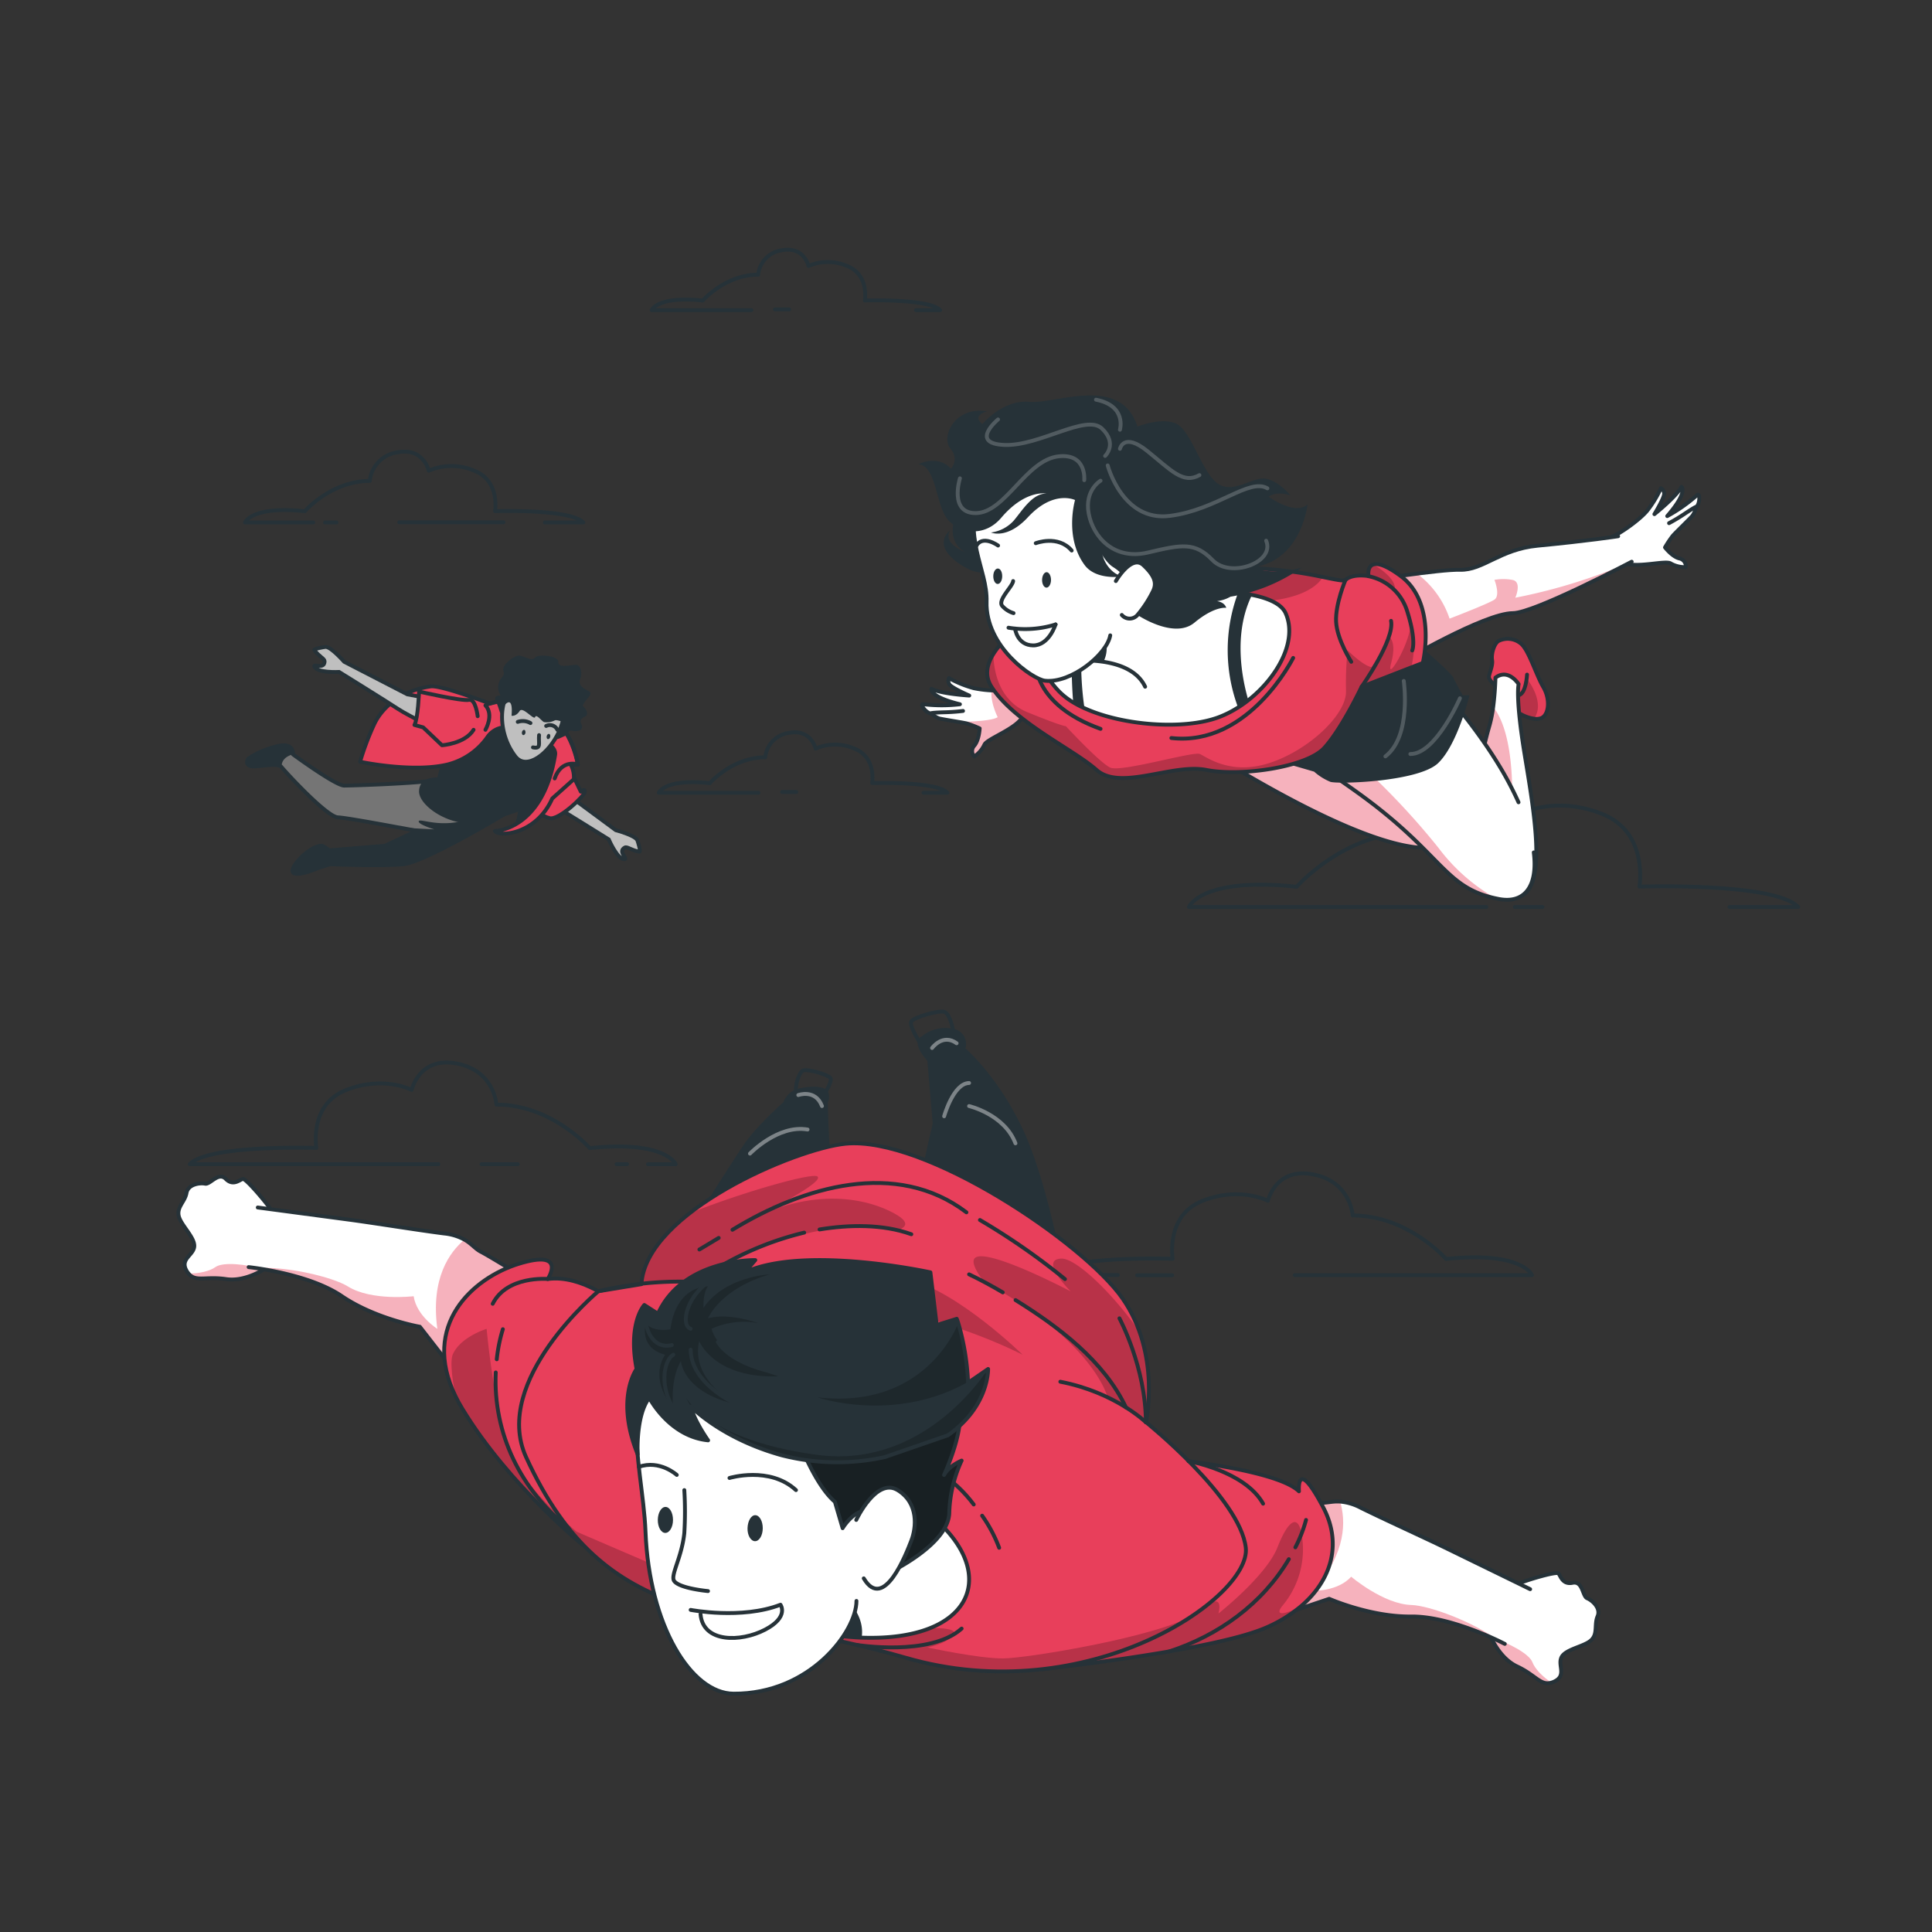 <svg xmlns="http://www.w3.org/2000/svg" xmlns:xlink="http://www.w3.org/1999/xlink" viewBox="0 0 500 500"><rect x="0" y="0" width="500" height="500" fill="#333333" stroke="none"/><defs><clipPath id="freepik--clip-path--inject-2"><path d="M398.88,185.85A3.63,3.63,0,0,1,397,186c-2.46-.31-5.92-2.14-6.59-4.76a4.11,4.11,0,0,0-.17-.53,4.66,4.66,0,0,0-3.28-3.32s-1.62-1.32-1.62-2.19,1.07-2.86.81-4.4.51-4.28,1.72-4.94a5.35,5.35,0,0,1,5.82.77c2,1.75,3.85,8,5.72,11.2S400.86,185,398.88,185.85Z" style="fill:#E83F5B;stroke:#263238;stroke-linecap:round;stroke-linejoin:round"></path></clipPath><clipPath id="freepik--clip-path-2--inject-2"><path d="M393.8,231.83,384,205.63c-.09-.26-.18-.52-.25-.79-1.52-5.43.5-12.74,1.79-17.29a33.49,33.49,0,0,0,.89-4.56,75.61,75.61,0,0,0,.59-7.61c3.37-2.49,6,1.67,6,1.67s-.88,3.31,1.54,18.09S400.31,228.49,393.8,231.83Z" style="fill:#fff;stroke:#263238;stroke-linecap:round;stroke-linejoin:round"></path></clipPath><clipPath id="freepik--clip-path-3--inject-2"><path d="M374.16,218.6c-14.73,6.15-59.34-23.08-60.44-23.31,0,0,35.6-6.29,40.89-7.53a2.59,2.59,0,0,0,.65-.2c.16.16,1.8,1.42,4.14,3.35C367.87,197.92,385.46,213.87,374.16,218.6Z" style="fill:#fff;stroke:#263238;stroke-linecap:round;stroke-linejoin:round"></path></clipPath><clipPath id="freepik--clip-path-4--inject-2"><path d="M396.94,220.6c1.08,8.56-2.24,13.36-9.05,12.06l-.77-.16c-11.93-2.55-13.46-9.55-28.74-22-5.29-4.33-10.47-7.79-14.89-10.88-7-4.93-12.17-8.94-12.85-14-1.1-8.29-11.31-20.31,7.75-27.49,14.32-5.38,38.79,22.25,49.5,39.86a87,87,0,0,1,5.1,9.64" style="fill:#fff;stroke:#263238;stroke-linecap:round;stroke-linejoin:round"></path></clipPath><clipPath id="freepik--clip-path-5--inject-2"><path d="M264.74,185.35c-1.59,3.27-9.45,5.86-10,7.43a7.46,7.46,0,0,1-2.61,3,2.06,2.06,0,0,1,0-2.78c1.27-1.43,1.41-4.49,1.41-4.49a27.74,27.74,0,0,0-3.33-1.28c-.38-.09-1.19-.24-2.14-.4-1.9-.33-4.36-.72-5-.89a5.26,5.26,0,0,1-2-1.29c-1.28.1-3.24-2.57-2.07-2.39a40.44,40.44,0,0,0,9.43,0c-8.14-2-7.37-4-7.37-4,2.55,1.33,9.78,1.75,9.78,1.75s-4.36-1.88-5.12-2.87a1.7,1.7,0,0,1-.14-1.65A29.07,29.07,0,0,0,252,178.1a30.78,30.78,0,0,0,11.85.09h0v0Z" style="fill:#fff;stroke:#263238;stroke-linecap:round;stroke-linejoin:round"></path></clipPath><clipPath id="freepik--clip-path-6--inject-2"><path d="M422.28,145.37S397,158.68,391.52,158.68c-7.36,0-29.23,12.89-29.23,12.89l-8.79-21.19s19.13-3.07,24.39-2.92c5.93.16,10.33-5.31,20-6.23,13.18-1.26,20.88-2.45,20.88-2.45" style="fill:#fff;stroke:#263238;stroke-linecap:round;stroke-linejoin:round"></path></clipPath><clipPath id="freepik--clip-path-7--inject-2"><path d="M368.22,171.57l-3,1.16-12.84,5s-5.06,10.77-9.67,15.83S321,201,312.18,199.26s-22.19,5.49-28.39,0-21.27-12.31-27.2-21.54c-1.81-2.82-1.2-5.78.53-8.53,3.95-6.27,13.68-11.46,13.68-11.46a128,128,0,0,1,39.87-10.39,108,108,0,0,1,31.71,2c3.38.68,5.38,1.13,5.84.73,1.78-1.55,5.16-1.08,5.82-1l.12,0s-.4-2.52,1.33-3c1.15-.34,3.24.22,7,3C372,156.12,368.22,171.57,368.22,171.57Z" style="fill:#E83F5B;stroke:#263238;stroke-linecap:round;stroke-linejoin:round"></path></clipPath><clipPath id="freepik--clip-path-8--inject-2"><path d="M393.07,409.84l-8,12.05a18.38,18.38,0,0,0,.8,1.89c1.07,2.24,3.25,5.85,6.75,7.49,4.87,2.29,6.09,5.06,8.92,4.18a4,4,0,0,0,.69-.26c3.34-1.58.81-4.22,1.9-6.33s5.92-2.72,7.68-4.4.72-4,1.64-6.16-1.44-4.16-2.69-4.67-1.1-4.54-3.77-4-3.11-1.86-3.68-2.44S394.42,409.13,393.07,409.84Z" style="fill:#fff;stroke:#263238;stroke-linecap:round;stroke-linejoin:round"></path></clipPath><clipPath id="freepik--clip-path-9--inject-2"><path d="M396,411.28l-21.52-10.5c-5.38-2.63-16.69-7.77-22.36-10.59a13.83,13.83,0,0,0-5.3-1.58c-2.2-.14-3.66.46-5.28.26-2.63-.33-22.16-.95-22.16-.95L316,400.3l-6.85,25.15,7.2-2.41L344,413.77s10.65,4.7,21.18,4.58c8.35-.1,18.7,4.41,22.64,6.29,1,.49,1.62.8,1.62.8" style="fill:#fff;stroke:#263238;stroke-linecap:round;stroke-linejoin:round"></path></clipPath><clipPath id="freepik--clip-path-10--inject-2"><path d="M70,312.93V327.4a17.31,17.31,0,0,1-1.71,1.13c-2.13,1.27-6,3.07-9.77,2.5-5.32-.79-7.87.84-9.74-1.45a4.88,4.88,0,0,1-.43-.6c-1.91-3.17,1.66-4,1.92-6.33s-3.43-5.54-4-7.91,1.59-3.7,2-6,3.5-2.67,4.82-2.4,3.43-3.17,5.35-1.23,3.62.17,4.41,0S69.23,311.59,70,312.93Z" style="fill:#fff;stroke:#263238;stroke-linecap:round;stroke-linejoin:round"></path></clipPath><clipPath id="freepik--clip-path-11--inject-2"><path d="M66.71,312.5l23.74,3.16c5.93.79,18.2,2.77,24.48,3.56a13.79,13.79,0,0,1,5.29,1.61c1.91,1.1,2.8,2.41,4.25,3.14,2.38,1.18,19,11.47,19,11.47l-4.05,12.18-8.21,24.74-4.66-6-17.89-23s-11.47-2-20.18-7.91c-6.9-4.7-18-6.67-22.34-7.29-1.13-.16-1.79-.23-1.79-.23" style="fill:#fff;stroke:#263238;stroke-linecap:round;stroke-linejoin:round"></path></clipPath><clipPath id="freepik--clip-path-12--inject-2"><path d="M159.93,337.61l-7.87,60-.38,2.93s-19.68-15.67-32-35.92c-.67-1.11-1.27-2.19-1.79-3.26-9-18.43,4.42-30.61,16.39-34.3,12.65-3.9,7.48,3.95,7.48,3.95C150.83,329.78,159.93,337.61,159.93,337.61Z" style="fill:#757575;stroke:#263238;stroke-linecap:round;stroke-linejoin:round"></path></clipPath><clipPath id="freepik--clip-path-13--inject-2"><path d="M336.87,415.54a36.46,36.46,0,0,1-12.33,6.86c-15.88,5.35-54.85,9.6-54.85,9.6l2.23-4.28,26.35-50.64s31.64,2.79,37.9,8.87c0,0-.79-9.34,6.31,4.21C347.43,399.61,344.48,408.94,336.87,415.54Z" style="fill:#757575;stroke:#263238;stroke-linecap:round;stroke-linejoin:round"></path></clipPath><clipPath id="freepik--clip-path-14--inject-2"><path d="M136.14,377.08c-9-19.79,18.71-42.9,18.71-42.9L166,332.34c1.14-18.66,39.87-35.07,52.83-36.35,20.62-2,61.72,25.7,71.7,40.08s6.06,32,6.06,32,24.34,19.57,25.82,32.47-41,42.13-88,28.49S156.92,422.54,136.14,377.08Z" style="fill:#757575;stroke:#263238;stroke-linecap:round;stroke-linejoin:round"></path></clipPath><clipPath id="freepik--clip-path-15--inject-2"><path d="M206,371.14s4.55,12.85,10.07,17.53l2,6.82s4.22-7.14,9.09-3.57,3.23,14.94,3.23,14.94,15-7.14,15.28-15.26A34.51,34.51,0,0,1,248.87,378s-3.25,1.31-4.55,3.72c0,0,7.15-15.44,2.6-19.34S206,371.14,206,371.14Z" style="fill:#E83F5B;stroke:#263238;stroke-linecap:round;stroke-linejoin:round"></path></clipPath><clipPath id="freepik--clip-path-16--inject-2"><path d="M245.3,371.46,229,377.09a57.61,57.61,0,0,1-26.57-.43c-14-3.84-21.75-10.82-23.35-12.36l-.31-.31c1,3.9,4.49,8.77,4.49,8.77-10.11-1-15.22-11-15.22-11-3.57,4.55-3,14.62-3,14.62-5.91-14.51-.29-22.09-.29-22.09-2.31-12,2-16.56,2-16.56l3.53,2.27c6.45-14.29,25.19-13.89,25.19-13.89l-2.74,3.17c15.59-7.14,48.06,0,48.06,0l1.63,13.64,5.19-1.62c.15.38.29.78.41,1.18a63.88,63.88,0,0,1,2.51,15.22c0,.1,0,.16,0,.16l1.88-1.29,3.31-2.28S256,364,245.3,371.46Z" style="fill:#E83F5B;stroke:#263238;stroke-linecap:round;stroke-linejoin:round"></path></clipPath></defs><g id="freepik--Clouds--inject-2"><path d="M81.05,135.21H63.4s1.76-4.37,15.49-2.91c0,0,6.84-7.84,16.81-7.84a8.33,8.33,0,0,1,7.13-7.39c6.81-1.32,8.13,4.75,8.13,4.75a14.89,14.89,0,0,1,11.78,0c6.75,2.67,5.38,10.46,5.38,10.46s19.48-.64,22.83,2.93H141" style="fill:none;stroke:#263238;stroke-linecap:round;stroke-linejoin:round"></path><path d="M384.68,234.73h-77s3.19-7.87,27.91-5.24c0,0,12.31-14.12,30.27-14.12,0,0,.6-11,12.86-13.33s14.64,8.58,14.64,8.58,9.06-4.8,21.22,0,9.7,18.83,9.7,18.83,35.09-1.15,41.1,5.28H447.59" style="fill:none;stroke:#263238;stroke-linecap:round;stroke-linejoin:round"></path><path d="M335.07,330h61.41s-2.53-6.27-22.25-4.18c0,0-9.83-11.26-24.15-11.26,0,0-.48-8.75-10.25-10.63s-11.68,6.84-11.68,6.84-7.23-3.83-16.92,0-7.74,15-7.74,15-28-.92-32.79,4.21h18.59" style="fill:none;stroke:#263238;stroke-linecap:round;stroke-linejoin:round"></path><path d="M113.46,301.29H49.09c4.81-5.13,32.79-4.21,32.79-4.21s-2-11.19,7.74-15,16.92,0,16.92,0,1.9-8.72,11.68-6.84,10.25,10.63,10.25,10.63c14.33,0,24.15,11.26,24.15,11.26,19.72-2.09,22.26,4.18,22.26,4.18h-7.19" style="fill:none;stroke:#263238;stroke-linecap:round;stroke-linejoin:round"></path><path d="M196.3,205.16H170.48s1.51-3.73,13.22-2.48c0,0,5.83-6.69,14.34-6.69a7.13,7.13,0,0,1,6.09-6.31c5.81-1.12,6.94,4.06,6.94,4.06a12.65,12.65,0,0,1,10.05,0c5.76,2.27,4.59,8.92,4.59,8.92s16.63-.55,19.48,2.5H239" style="fill:none;stroke:#263238;stroke-linecap:round;stroke-linejoin:round"></path><line x1="84.13" y1="135.21" x2="87.07" y2="135.21" style="fill:none;stroke:#263238;stroke-linecap:round;stroke-linejoin:round"></line><line x1="103.33" y1="135.17" x2="130.3" y2="135.17" style="fill:none;stroke:#263238;stroke-linecap:round;stroke-linejoin:round"></line><line x1="202.39" y1="204.97" x2="206.08" y2="204.97" style="fill:none;stroke:#263238;stroke-linecap:round;stroke-linejoin:round"></line><path d="M194.47,80.26H168.65s1.51-3.73,13.22-2.48c0,0,5.83-6.69,14.34-6.69a7.13,7.13,0,0,1,6.09-6.31c5.81-1.12,6.94,4.06,6.94,4.06a12.65,12.65,0,0,1,10,0c5.76,2.27,4.59,8.92,4.59,8.92s16.63-.54,19.48,2.5h-6.25" style="fill:none;stroke:#263238;stroke-linecap:round;stroke-linejoin:round"></path><line x1="200.55" y1="80.08" x2="204.25" y2="80.08" style="fill:none;stroke:#263238;stroke-linecap:round;stroke-linejoin:round"></line><line x1="162.3" y1="301.29" x2="159.57" y2="301.29" style="fill:none;stroke:#263238;stroke-linecap:round;stroke-linejoin:round"></line><line x1="124.6" y1="301.29" x2="134" y2="301.29" style="fill:none;stroke:#263238;stroke-linecap:round;stroke-linejoin:round"></line><line x1="294.29" y1="330.04" x2="303.35" y2="330.04" style="fill:none;stroke:#263238;stroke-linecap:round;stroke-linejoin:round"></line><line x1="392.04" y1="234.73" x2="399.2" y2="234.73" style="fill:none;stroke:#263238;stroke-linecap:round;stroke-linejoin:round"></line></g><g id="freepik--character-1--inject-2"><path d="M130.47,210.77S110,223.1,104.38,223.66s-18.95,0-18.95,0-2.69.82-4.49,1.53c-2,.8-6,1.83-5.12-.42s5-5.91,7.38-5.88c.59,0,2,1.18,2,1.18l14.42-1.18,8.25-3.87s-1.86-.36-4.47-.84h-.06c-5.41-1-14-2.57-15.89-2.65-2.87-.12-13.46-11.62-14.57-13s-6.76.25-8.16-.31-.48-1.88-.48-1.88A22.52,22.52,0,0,1,72.34,193c3.79-.73,3.48,2.23,3.48,2.23s11,8.08,13.24,8.08,22.68-.65,25.46-1.77c2.35-1,12.13,6.3,15.09,8.56C130.16,210.52,130.47,210.77,130.47,210.77Z" style="fill:#757575;stroke:#263238;stroke-linecap:round;stroke-linejoin:round"></path><path d="M72.9,198.54c-1.12-1.35-6.76.25-8.16-.31s-.48-1.88-.48-1.88A22.52,22.52,0,0,1,72.34,193c3.79-.73,3.48,2.23,3.48,2.23S72.68,195.86,72.9,198.54Z" style="fill:#263238"></path><path d="M130.47,210.77S110,223.1,104.38,223.66s-18.95,0-18.95,0-2.69.82-4.49,1.53c-2,.8-6,1.83-5.12-.42s5-5.91,7.38-5.88c.59,0,2,1.18,2,1.18l14.42-1.18,8.25-3.87s-1.86-.36-4.47-.84h.09l8.9.46s-4.43-1.35-4-2.14,6,2.11,13.52-.73a22.47,22.47,0,0,1,7.64-1.67C130.16,210.52,130.47,210.77,130.47,210.77Z" style="fill:#263238"></path><path d="M135.25,191.48l9.31,12.44,14.8,10.93s4.95,1.31,5.57,2.58c.12.23,1,3.1.53,3-2.16-.41-3.15-1.4-3.74-1.09-1.9,1,.67,2.83,0,3-1.86.33-4.17-5.1-4.17-5.1s-12.64-7.88-15.37-9.47-12.35-9-12.35-9S132.47,192.88,135.25,191.48Z" style="fill:#bfbfbf;stroke:#263238;stroke-miterlimit:10"></path><path d="M148.54,201.2l1.78,3.69s1.05-1,1.05,0-6.73,7.44-9.1,6.86-2.76-1.92-2.76-1.92,3.36-7.12,4.74-7.91S148.54,201.2,148.54,201.2Z" style="fill:#E83F5B;stroke:#263238;stroke-linecap:round;stroke-linejoin:round"></path><path d="M112.41,194.87s22.32,11.6,21.61,15.49-1.31,4.29-1.31,4.29,8.11-2.72,9.24-7.92S129,187.81,112.41,194.87Z" style="fill:#263238"></path><path d="M120.69,182.55a32.75,32.75,0,0,1,16.9,6.52c6.53,5,10.59,10.49,10.09,12.85-.79,3.76-13.75,8.61-22.05,10.78s-17.28-4-17.18-7.93,4.71-3.54,4.71-3.54S117.33,185.71,120.69,182.55Z" style="fill:#263238"></path><path d="M132.8,188.48a5.86,5.86,0,0,0-6.57,2.15,17.94,17.94,0,0,1-10.39,7.22c-9.1,2.19-22.65-.71-22.65-.71a70.24,70.24,0,0,1,3.56-9.5c2.47-5.5,8.4-9.16,14.73-10,2.69-.37,15.34,4.46,15.34,4.46,19.36-5.46,22.73,15.8,22.73,15.8h-1.83a6.91,6.91,0,0,1,.79,3.76l-5.59,5c-4.18,9.37-13.76,10-14.83,8.4,0,0,12.38-.13,15.58-19.73C144.15,192.35,137.22,189.89,132.8,188.48Z" style="fill:#E83F5B;stroke:#263238;stroke-linecap:round;stroke-linejoin:round"></path><path d="M120.69,182.55l-15.27-2.85-16.35-8.44s-3.37-3.85-4.78-3.85c-.26,0-3.21.5-2.94.85C82.68,170,84,170.47,84,171.13c0,2.14-2.84.66-2.66,1.29.52,1.81,6.42,1.48,6.42,1.48s12.66,7.85,15.29,9.6,13.51,7.1,13.51,7.1S120.67,185.66,120.69,182.55Z" style="fill:#bfbfbf;stroke:#263238;stroke-miterlimit:10"></path><path d="M122.56,188.87c-2.24,3.62-8.18,4-8.18,4l-4.87-4.63-2.25-.62c.93-1.68,1.19-8.64,1.19-8.64s11.2,2.55,12.92,2.15,2.25,4.22,2.25,4.22" style="fill:#E83F5B;stroke:#263238;stroke-linecap:round;stroke-linejoin:round"></path><path d="M125.63,188.87s2.27-3.87,0-6.32c0,0,5.78-3.21,13.09.58s9.87,8.87,10.83,14.72c0,0-4.18-1.53-6,3.61" style="fill:none;stroke:#263238;stroke-linecap:round;stroke-linejoin:round"></path><path d="M149.26,181.75c1.65.47,3.76,3,2.05,3.76s-.84,1.84-.72,2.24.19,1.32-1.33,1.45-1.64-.53-2.24.39.38.37-1.09,1-1.21.69-2.34.73-2.43.7-3.12-1.14S146.3,180.89,149.26,181.75Z" style="fill:#263238"></path><path d="M136.69,176.6c-7.37-.41-9.1,11.77-3.29,19.19S156.47,177.73,136.69,176.6Z" style="fill:#bfbfbf;stroke:#263238;stroke-miterlimit:10"></path><path d="M134.49,184c.81-1.24,3.7,2.5,4,1.58s1.71,1.08,2.31,1.3a4.67,4.67,0,0,0,2.77-.44c.79-.4,3.69,1.37,4.61.52a1.51,1.51,0,0,0,.53-1.71s2.18-.33,2.57-1.25-1.32.42-.46-1.44,3-3,1.44-3.77-2.69-1.65-2.1-3.1.2-3.63-1.12-3.63-4.68.93-4.55-.72-5.27-2.18-6.07-1.12-3-.57-4.15-.55-4.48,2.39-4,3.91-.65,1.56-1.12,3a3.8,3.8,0,0,0,.33,3.28c.4.36-2-.36-1.12,1.68s.92,2.95,1.25,3.08.47-2.29,1.85-2.82.92,3.43.92,3.43S133.51,185.51,134.49,184Z" style="fill:#263238"></path><path d="M134,186.82a4,4,0,0,1,3.28.31" style="fill:none;stroke:#263238;stroke-linecap:round;stroke-linejoin:round"></path><path d="M141.35,187.88a2.13,2.13,0,0,1,2.9,1" style="fill:none;stroke:#263238;stroke-linecap:round;stroke-linejoin:round"></path><path d="M139.51,190.25c-.2,2.11.66,3.63-1.58,3.17" style="fill:none;stroke:#263238;stroke-linecap:round;stroke-linejoin:round"></path><path d="M136,189.66c-.09.38-.36.63-.61.58s-.39-.41-.31-.78.36-.63.61-.57S136,189.29,136,189.66Z" style="fill:#263238"></path><path d="M142.4,190.71c-.08.37-.35.62-.61.57s-.39-.41-.3-.78.36-.63.61-.57S142.49,190.33,142.4,190.71Z" style="fill:#263238"></path></g><g id="freepik--character-3--inject-2"><path d="M398.88,185.85A3.63,3.63,0,0,1,397,186c-2.46-.31-5.92-2.14-6.59-4.76a4.11,4.11,0,0,0-.17-.53,4.66,4.66,0,0,0-3.28-3.32s-1.62-1.32-1.62-2.19,1.07-2.86.81-4.4.51-4.28,1.72-4.94a5.35,5.35,0,0,1,5.82.77c2,1.75,3.85,8,5.72,11.2S400.86,185,398.88,185.85Z" style="fill:#E83F5B"></path><g style="clip-path:url(#freepik--clip-path--inject-2)"><path d="M397,186c-2.46-.31-5.92-2.14-6.59-4.76a4.11,4.11,0,0,0-.17-.53c1.63-.13,4.49-1,4.94-5C395.2,175.69,400.07,181.7,397,186Z" style="fill-opacity:0.7;opacity:0.3"></path></g><path d="M398.88,185.85A3.63,3.63,0,0,1,397,186c-2.46-.31-5.92-2.14-6.59-4.76a4.11,4.11,0,0,0-.17-.53,4.66,4.66,0,0,0-3.28-3.32s-1.62-1.32-1.62-2.19,1.07-2.86.81-4.4.51-4.28,1.72-4.94a5.35,5.35,0,0,1,5.82.77c2,1.75,3.85,8,5.72,11.2S400.86,185,398.88,185.85Z" style="fill:none;stroke:#263238;stroke-linecap:round;stroke-linejoin:round"></path><path d="M395.2,174.59s-.24,5.12-2.3,5.36" style="fill:none;stroke:#263238;stroke-linecap:round;stroke-linejoin:round"></path><path d="M393.8,231.83,384,205.63c-.09-.26-.18-.52-.25-.79-1.52-5.43.5-12.74,1.79-17.29a33.49,33.49,0,0,0,.89-4.56,75.61,75.61,0,0,0,.59-7.61c3.37-2.49,6,1.67,6,1.67s-.88,3.31,1.54,18.09S400.31,228.49,393.8,231.83Z" style="fill:#fff"></path><g style="clip-path:url(#freepik--clip-path-2--inject-2)"><path d="M391.24,209.2l-7.45-4.36c-1.52-5.43.5-12.74,1.79-17.29a33.49,33.49,0,0,0,.89-4.56C392.52,190.69,391.24,209.2,391.24,209.2Z" style="fill:#E83F5B;opacity:0.4"></path></g><path d="M393.8,231.83,384,205.63c-.09-.26-.18-.52-.25-.79-1.52-5.43.5-12.74,1.79-17.29a33.49,33.49,0,0,0,.89-4.56,75.61,75.61,0,0,0,.59-7.61c3.37-2.49,6,1.67,6,1.67s-.88,3.31,1.54,18.09S400.31,228.49,393.8,231.83Z" style="fill:none;stroke:#263238;stroke-linecap:round;stroke-linejoin:round"></path><path d="M374.16,218.6c-14.73,6.15-59.34-23.08-60.44-23.31,0,0,35.6-6.29,40.89-7.53a2.59,2.59,0,0,0,.65-.2c.16.16,1.8,1.42,4.14,3.35C367.87,197.92,385.46,213.87,374.16,218.6Z" style="fill:#fff"></path><g style="clip-path:url(#freepik--clip-path-3--inject-2)"><path d="M374.16,218.6c-14.73,6.15-59.34-23.08-60.44-23.31,0,0,35.6-6.29,40.89-7.53q2.38,1.49,4.79,3.15C367.87,197.92,385.46,213.87,374.16,218.6Z" style="fill:#E83F5B;opacity:0.4"></path></g><path d="M374.16,218.6c-14.73,6.15-59.34-23.08-60.44-23.31,0,0,35.6-6.29,40.89-7.53a2.59,2.59,0,0,0,.65-.2c.16.16,1.8,1.42,4.14,3.35C367.87,197.92,385.46,213.87,374.16,218.6Z" style="fill:none;stroke:#263238;stroke-linecap:round;stroke-linejoin:round"></path><path d="M396.94,220.6c1.08,8.56-2.24,13.36-9.05,12.06l-.77-.16c-11.93-2.55-13.46-9.55-28.74-22-5.29-4.33-10.47-7.79-14.89-10.88-7-4.93-12.17-8.94-12.85-14-1.1-8.29-11.31-20.31,7.75-27.49,14.32-5.38,38.79,22.25,49.5,39.86a87,87,0,0,1,5.1,9.64" style="fill:#fff"></path><g style="clip-path:url(#freepik--clip-path-4--inject-2)"><path d="M387.12,232.5c-11.93-2.55-13.46-9.55-28.74-22-5.29-4.33-10.47-7.79-14.89-10.88l6.21-1.8,3.8,1.39a189.67,189.67,0,0,1,18.82,20.27A48.33,48.33,0,0,0,387.12,232.5Z" style="fill:#E83F5B;opacity:0.4"></path></g><path d="M396.94,220.6c1.08,8.56-2.24,13.36-9.05,12.06l-.77-.16c-11.93-2.55-13.46-9.55-28.74-22-5.29-4.33-10.47-7.79-14.89-10.88-7-4.93-12.17-8.94-12.85-14-1.1-8.29-11.31-20.31,7.75-27.49,14.32-5.38,38.79,22.25,49.5,39.86a87,87,0,0,1,5.1,9.64" style="fill:none;stroke:#263238;stroke-linecap:round;stroke-linejoin:round"></path><path d="M353.5,158.68c6.81,1.24,22,15.25,22.63,16.7s2.42,4.54,2.42,4.54h1.76s-3.08,12.75-8.13,17.58-25.85,5.49-27.87,4.84a14.7,14.7,0,0,1-4.22-2.64l-15.16-4.41Z" style="fill:#263238"></path><path d="M264.74,185.35c-1.59,3.27-9.45,5.86-10,7.43a7.46,7.46,0,0,1-2.61,3,2.06,2.06,0,0,1,0-2.78c1.27-1.43,1.41-4.49,1.41-4.49a27.74,27.74,0,0,0-3.33-1.28c-.38-.09-1.19-.24-2.14-.4-1.9-.33-4.36-.72-5-.89a5.26,5.26,0,0,1-2-1.29c-1.28.1-3.24-2.57-2.07-2.39a40.44,40.44,0,0,0,9.43,0c-8.14-2-7.37-4-7.37-4,2.55,1.33,9.78,1.75,9.78,1.75s-4.36-1.88-5.12-2.87a1.7,1.7,0,0,1-.14-1.65A29.07,29.07,0,0,0,252,178.1a30.78,30.78,0,0,0,11.85.09h0v0Z" style="fill:#fff"></path><g style="clip-path:url(#freepik--clip-path-5--inject-2)"><path d="M264.74,185.35c-1.59,3.27-9.45,5.86-10,7.43a7.46,7.46,0,0,1-2.61,3,2.06,2.06,0,0,1,0-2.78c1.27-1.43,1.41-4.49,1.41-4.49a27.74,27.74,0,0,0-3.33-1.28c-.38-.09-1.19-.24-2.14-.4,3.88-.07,8.75-.33,10.13-1.23,0,0-1.95-3.83-1.58-6.88a3.85,3.85,0,0,1,1.5-2.78c1.2-.88,3.32.32,5.59,2.28l.05,0Z" style="fill:#E83F5B;opacity:0.4"></path></g><path d="M264.74,185.35c-1.59,3.27-9.45,5.86-10,7.43a7.46,7.46,0,0,1-2.61,3,2.06,2.06,0,0,1,0-2.78c1.27-1.43,1.41-4.49,1.41-4.49a27.74,27.74,0,0,0-3.33-1.28c-.38-.09-1.19-.24-2.14-.4-1.9-.33-4.36-.72-5-.89a5.26,5.26,0,0,1-2-1.29c-1.28.1-3.24-2.57-2.07-2.39a40.44,40.44,0,0,0,9.43,0c-8.14-2-7.37-4-7.37-4,2.55,1.33,9.78,1.75,9.78,1.75s-4.36-1.88-5.12-2.87a1.7,1.7,0,0,1-.14-1.65A29.07,29.07,0,0,0,252,178.1a30.78,30.78,0,0,0,11.85.09h0v0Z" style="fill:none;stroke:#263238;stroke-linecap:round;stroke-linejoin:round"></path><path d="M241.17,184.62s-.86-.15,3-.28a47.92,47.92,0,0,0,5.06-.35" style="fill:none;stroke:#263238;stroke-linecap:round;stroke-linejoin:round"></path><path d="M416.62,139.11c1.87-.44,7.58-4.4,9.67-6.93a28.93,28.93,0,0,0,3.56-5.84,1.71,1.71,0,0,1,.84,1.43c-.05,1.25-2.53,5.29-2.53,5.29s5.66-4.51,7-7.06c0,0,1.81,1.23-3.68,7.56a40.39,40.39,0,0,0,7.71-5.42c.86-.82.79,2.49-.31,3.15a5.2,5.2,0,0,1-.88,2.19c-.65.77-4.33,4.31-5.1,5.19a27.35,27.35,0,0,0-2,3s1.86,2.42,3.73,2.86a2.06,2.06,0,0,1,1.65,2.24,7.45,7.45,0,0,1-3.85-.92c-1.31-1-9.22,1.43-12.41-.33" style="fill:#fff;stroke:#263238;stroke-linecap:round;stroke-linejoin:round"></path><path d="M422.28,145.37S397,158.68,391.52,158.68c-7.36,0-29.23,12.89-29.23,12.89l-8.79-21.19s19.13-3.07,24.39-2.92c5.93.16,10.33-5.31,20-6.23,13.18-1.26,20.88-2.45,20.88-2.45" style="fill:#fff"></path><g style="clip-path:url(#freepik--clip-path-6--inject-2)"><path d="M422.28,145.37S397,158.68,391.52,158.68c-7.36,0-29.23,12.89-29.23,12.89l-8.79-21.19s6.68-1.07,13.23-1.92a24.1,24.1,0,0,1,8.42,11.64s10-3.83,11.61-4.92,0-5.11,0-5.11a13,13,0,0,1,4.61,0c2.64.45.79,4.62.79,4.62a145.14,145.14,0,0,0,30.1-9.36Z" style="fill:#E83F5B;opacity:0.4"></path></g><path d="M422.28,145.37S397,158.68,391.52,158.68c-7.36,0-29.23,12.89-29.23,12.89l-8.79-21.19s19.13-3.07,24.39-2.92c5.93.16,10.33-5.31,20-6.23,13.18-1.26,20.88-2.45,20.88-2.45" style="fill:none;stroke:#263238;stroke-linecap:round;stroke-linejoin:round"></path><path d="M368.22,171.57l-3,1.16-12.84,5s-5.06,10.77-9.67,15.83S321,201,312.18,199.26s-22.19,5.49-28.39,0-21.27-12.31-27.2-21.54c-1.81-2.82-1.2-5.78.53-8.53,3.95-6.27,13.68-11.46,13.68-11.46a128,128,0,0,1,39.87-10.39,108,108,0,0,1,31.71,2c3.38.68,5.38,1.13,5.84.73,1.78-1.55,5.16-1.08,5.82-1l.12,0s-.4-2.52,1.33-3c1.15-.34,3.24.22,7,3C372,156.12,368.22,171.57,368.22,171.57Z" style="fill:#E83F5B"></path><g style="clip-path:url(#freepik--clip-path-7--inject-2)"><path d="M365.24,172.73l-12.84,5s-5.06,10.77-9.67,15.83S321,201,312.18,199.26s-22.19,5.49-28.39,0-21.27-12.31-27.2-21.54c-1.81-2.82-1.2-5.78.53-8.53h0s-.53,11.31,8.71,15.1,10,3.63,10,3.63,8.7,9.4,11.47,10.72,21.49-4.26,23.21-3.51,7.91,5.62,18.06,2.32,19.92-12.53,19.78-18.59a84.69,84.69,0,0,1,.4-10.57s4,4,6.2,4.37c0,0,3.94-5.63,4.48-7.92,0,0,2.14,1.1.61,6.82s4.93-5.23,4.93-9.71C365,158.64,367,165,365.24,172.73Z" style="fill-opacity:0.7;opacity:0.3"></path><path d="M342.38,149.34c-1.56,2.47-5.95,6.1-18.32,6.45-18.93.53-20-4.37-20-4.37l6.59-4.08A108,108,0,0,1,342.38,149.34Z" style="fill-opacity:0.7;opacity:0.3"></path><path d="M354,149.1l.12,0s-.4-2.52,1.33-3c2.46,1.47,5.59,3.83,5.58,6.3A39.37,39.37,0,0,0,354,149.1Z" style="fill-opacity:0.7;opacity:0.3"></path></g><path d="M368.22,171.57l-3,1.16-12.84,5s-5.06,10.77-9.67,15.83S321,201,312.18,199.26s-22.19,5.49-28.39,0-21.27-12.31-27.2-21.54c-1.81-2.82-1.2-5.78.53-8.53,3.95-6.27,13.68-11.46,13.68-11.46a128,128,0,0,1,39.87-10.39,108,108,0,0,1,31.71,2c3.38.68,5.38,1.13,5.84.73,1.78-1.55,5.16-1.08,5.82-1l.12,0s-.4-2.52,1.33-3c1.15-.34,3.24.22,7,3C372,156.12,368.22,171.57,368.22,171.57Z" style="fill:none;stroke:#263238;stroke-linecap:round;stroke-linejoin:round"></path><path d="M323.06,181.22a28.19,28.19,0,0,1-2.65,1.87,26.85,26.85,0,0,1-5.05,2.54c-8.89,3.31-24.68,2.21-34.7-2.34a26.65,26.65,0,0,1-2.92-1.52,18.08,18.08,0,0,1-3.55-2.73c-7.74-7.91-4.4-14.41,0-17.43a27.21,27.21,0,0,1,3.78-2.12c1-.5,2.18-1,3.37-1.41,11.07-4.09,27.73-6,39.12-4.66,1.27.14,2.47.32,3.6.56,4.44.89,7.64,2.43,8.65,4.7C335.89,165.75,330.67,175.24,323.06,181.22Z" style="fill:#fff;stroke:#263238;stroke-linecap:round;stroke-linejoin:round"></path><path d="M323.06,181.22a28.19,28.19,0,0,1-2.65,1.87,42.36,42.36,0,0,1,0-29.67c1.27.14,2.47.32,3.6.56C319,164.13,321.55,176,323.06,181.22Z" style="fill:#263238"></path><path d="M280.66,183.29a26.65,26.65,0,0,1-2.92-1.52,125,125,0,0,1,.23-22.28c1-.5,2.18-1,3.37-1.41C278.92,167.83,279.93,178.28,280.66,183.29Z" style="fill:#263238"></path><path d="M438.86,131.29s.62-.62-2.57,1.47a46.76,46.76,0,0,1-4.34,2.63" style="fill:none;stroke:#263238;stroke-linecap:round;stroke-linejoin:round"></path><path d="M354.16,149.12a13.2,13.2,0,0,1,10,9c2.5,7.87,1.32,10.22,1.32,10.22" style="fill:none;stroke:#263238;stroke-linecap:round;stroke-linejoin:round"></path><path d="M348.22,150.07s-2.68,6.25-2.44,10.86,3.92,10.34,3.92,10.34" style="fill:none;stroke:#263238;stroke-linecap:round;stroke-linejoin:round"></path><path d="M334.67,170.27s-11.47,23-31.52,20.73" style="fill:none;stroke:#263238;stroke-linecap:round;stroke-linejoin:round"></path><path d="M268.05,171.27s-.9,11,16.77,17.36" style="fill:none;stroke:#263238;stroke-linecap:round;stroke-linejoin:round"></path><path d="M352.4,177.72S361,165.55,360,160.67" style="fill:none;stroke:#263238;stroke-linecap:round;stroke-linejoin:round"></path><g style="opacity:0.2"><path d="M377.83,180.71s-6.24,14.47-12.83,14.43" style="fill:none;stroke:#fff;stroke-linecap:round;stroke-linejoin:round"></path><path d="M363.29,176.22s2.11,14.26-4.75,19.53" style="fill:none;stroke:#fff;stroke-linecap:round;stroke-linejoin:round"></path></g><path d="M296.36,177.72c-1.93-4.08-6.48-5.79-10.8-6.45a38.39,38.39,0,0,0-9.7-.14l.38-.78,7.55-15.66s19.72-5.32,23.56,4" style="fill:#fff;stroke:#263238;stroke-linecap:round;stroke-linejoin:round"></path><path d="M285.56,171.27a38.39,38.39,0,0,0-9.7-.14l.38-.78c1.74-1.87,4.83-3.72,9.77-5A7.6,7.6,0,0,1,285.56,171.27Z" style="fill:#263238"></path><path d="M258.22,145.57s-2.14,5.56-9.79.44-2.51-8.81-2.51-8.81-2.5,3.14,4.09,5.79c0,0-5-2-3-8.69S258.22,145.57,258.22,145.57Z" style="fill:#263238"></path><path d="M287.33,164.43c-.84,4.91-10.14,12.48-16.89,11.74-3.14-.35-15.49-8.81-15.11-20.48.27-8.42-6.54-16.55-1.46-29.61,6.17-15.86,28.25-22.89,41.35-8.54,7.48,8.19,4.95,26.42-2.22,40.4" style="fill:#fff;stroke:#263238;stroke-linecap:round;stroke-linejoin:round"></path><path d="M268.05,140.58s5.77-2.24,9.3,1.9" style="fill:none;stroke:#263238;stroke-linecap:round;stroke-linejoin:round"></path><path d="M272,150.08c0,1.09-.53,2-1.17,2s-1.15-.9-1.14-2,.54-2,1.17-2S272,149,272,150.08Z" style="fill:#263238"></path><path d="M259.37,149.13c0,1.1-.53,2-1.17,2s-1.14-.89-1.14-2,.54-2,1.18-2S259.38,148,259.37,149.13Z" style="fill:#263238"></path><path d="M258.3,141.19s-4.13-3-5.74.28" style="fill:none;stroke:#263238;stroke-linecap:round;stroke-linejoin:round"></path><path d="M262.2,150.38c-.16,1.47-4.19,5-2.77,6.49a6.34,6.34,0,0,0,2.87,1.81" style="fill:none;stroke:#263238;stroke-linecap:round;stroke-linejoin:round"></path><path d="M261,162.45a26.46,26.46,0,0,0,12.19-.84" style="fill:none;stroke:#263238;stroke-linecap:round;stroke-linejoin:round"></path><path d="M273.17,161.61s-1.67,5.46-5.81,5.42-4.67-4.35-4.67-4.35" style="fill:none;stroke:#263238;stroke-linecap:round;stroke-linejoin:round"></path><path d="M281.75,135.09s2.36,9.12,6.29,11.65a13,13,0,0,1,5.14,6.1l1.2,6.31s9.45,6.38,14.73,2,8.24-3.84,8.24-3.84-.44-2.42-5-1.65c0,0,10,1,8.46-8S286.91,121.47,281.75,135.09Z" style="fill:#263238"></path><path d="M270.8,127.73s-5.42-1.1-11.67,6.26c-4.09,4.82-10.07,4.29-13.53.83s-3.13-14.34-7.91-14.67c0,0,4.94-2.64,8.4,1.15,0,0,2.31-2.31-.16-5.27s1.2-11,9.5-9.56c0,0-4.08,1-1.19,3.28,0,0,5.37-6.41,12.13-5.75s23.7-7.18,28,6.42c0,0,6.43-2.65,10.22-.67s6.6,12.87,10.72,15.51,9.06-2.15,12.52-1.32,6.1,4.28,6.1,4.28-3.3-1.32-5.6.33c0,0,6.75,4.95,10.05,2,0,0-1.48,14.67-14.34,16.32,0,0,5.28,2.3,12.86,0a44.31,44.31,0,0,1-19.29,7.68c-11,1.38-8.73-6.14-26.42-9.33-5.52-1-5.61-9-5.61-9a19.15,19.15,0,0,0-.44,6.29c.33,3.54,3.3,6.61,5.77,6.64,0,0-7.13,1.26-10.22-2.93-5.29-7.18-2.47-16.81-2.47-16.81s-5.53-2.75-12.19,4.45c-5.41,5.84-9.56,3.95-9.56,3.95a9.61,9.61,0,0,0,5.82-3C264.55,132.18,267.08,127.73,270.8,127.73Z" style="fill:#263238"></path><path d="M288.78,150.38s4.05-7,7.13-4.11,3.42,4.75,2.54,6.62a30.13,30.13,0,0,1-4.07,6.26,2.66,2.66,0,0,1-4.06,0" style="fill:#fff;stroke:#263238;stroke-linecap:round;stroke-linejoin:round"></path><g style="opacity:0.2"><path d="M280.6,124.27s.71-6.85-6.46-6.19c-8.57.79-13.89,14.61-21.58,14.71-7,.09-4.13-9-4.13-9" style="fill:none;stroke:#fff;stroke-linecap:round;stroke-linejoin:round"></path><path d="M284.82,124.41s-4.17,2.42-3.07,8.46,6.5,12.21,15.34,10.12,12.13-2.76,16.75,2,16.21.56,13.84-5.06" style="fill:none;stroke:#fff;stroke-linecap:round;stroke-linejoin:round"></path><path d="M286.67,120.45s3.82,14.64,16.09,13.06,20.54-9.89,25.24-7.13" style="fill:none;stroke:#fff;stroke-linecap:round;stroke-linejoin:round"></path><path d="M289.84,116.16s.92-4.41,7.12.6,9.23,8.57,13.45,6.2" style="fill:none;stroke:#fff;stroke-linecap:round;stroke-linejoin:round"></path><path d="M286,118s3.3-3.12-.79-7.07-16.22,4.61-25.32,4.22-1.6-6.6-1.6-6.6" style="fill:none;stroke:#fff;stroke-linecap:round;stroke-linejoin:round"></path><path d="M289.84,111.22s1.84-6.2-6.2-7.78" style="fill:none;stroke:#fff;stroke-linecap:round;stroke-linejoin:round"></path></g></g><g id="freepik--character-2--inject-2"><path d="M238.59,268.19a9.55,9.55,0,0,1,7.73-2,4,4,0,0,1,3.53,5.14s8.39,7.12,14.89,21S275.59,331,275.59,331l-102.06-5s15.88-25.35,19.21-30.1,10-10.64,10-10.64a5.68,5.68,0,0,1,4.36-3.61c3.56-.79,6.36-.4,7.14.79a3.24,3.24,0,0,1,0,2.82s.27,19.51,2.11,19.82,22.19-1.67,22.19-1.67,2.32-10.61,2.85-12.62L240,274.52S235.5,269.85,238.59,268.19Z" style="fill:#263238"></path><path d="M238,269.71s-2.81-4.33-2.15-5.37,6.86-2.89,8.51-2.48,3.38,7.23,1.69,7.85S238,269.71,238,269.71Z" style="fill:none;stroke:#263238;stroke-linecap:round;stroke-linejoin:round"></path><path d="M213.19,283.4s2.29-3.55,1.75-4.39-5.61-2.37-7-2-2.77,5.91-1.38,6.42S213.19,283.4,213.19,283.4Z" style="fill:none;stroke:#263238;stroke-linecap:round;stroke-linejoin:round"></path><path d="M244.34,288.89s2.37-8.52,6.46-8.61" style="fill:none;stroke:#fff;stroke-linecap:round;stroke-linejoin:round;opacity:0.4"></path><path d="M250.8,286.25s9.13,2.13,12,9.64" style="fill:none;stroke:#fff;stroke-linecap:round;stroke-linejoin:round;opacity:0.4"></path><path d="M194.09,298.55s7.26-7.55,14.91-6.23" style="fill:none;stroke:#fff;stroke-linecap:round;stroke-linejoin:round;opacity:0.4"></path><path d="M206.6,283.4s4.42-1.63,6.13,2.85" style="fill:none;stroke:#fff;stroke-linecap:round;stroke-linejoin:round;opacity:0.4"></path><path d="M241.22,271.22s2.76-3.83,6.35-1.23" style="fill:none;stroke:#fff;stroke-linecap:round;stroke-linejoin:round;opacity:0.4"></path><path d="M393.07,409.84l-8,12.05a18.38,18.38,0,0,0,.8,1.89c1.07,2.24,3.25,5.85,6.75,7.49,4.87,2.29,6.09,5.06,8.92,4.18a4,4,0,0,0,.69-.26c3.34-1.58.81-4.22,1.9-6.33s5.92-2.72,7.68-4.4.72-4,1.64-6.16-1.44-4.16-2.69-4.67-1.1-4.54-3.77-4-3.11-1.86-3.68-2.44S394.42,409.13,393.07,409.84Z" style="fill:#fff"></path><g style="clip-path:url(#freepik--clip-path-8--inject-2)"><path d="M385.86,423.78c1.07,2.24,3.25,5.85,6.75,7.49,4.87,2.29,6.09,5.06,8.92,4.18-2.39-1.52-4.35-3.67-4.94-5.27C395.76,428,390.38,425.11,385.86,423.78Z" style="fill:#E83F5B;opacity:0.4"></path></g><path d="M393.07,409.84l-8,12.05a18.38,18.38,0,0,0,.8,1.89c1.07,2.24,3.25,5.85,6.75,7.49,4.87,2.29,6.09,5.06,8.92,4.18a4,4,0,0,0,.69-.26c3.34-1.58.81-4.22,1.9-6.33s5.92-2.72,7.68-4.4.72-4,1.64-6.16-1.44-4.16-2.69-4.67-1.1-4.54-3.77-4-3.11-1.86-3.68-2.44S394.42,409.13,393.07,409.84Z" style="fill:none;stroke:#263238;stroke-linecap:round;stroke-linejoin:round"></path><path d="M396,411.28l-21.52-10.5c-5.38-2.63-16.69-7.77-22.36-10.59a13.83,13.83,0,0,0-5.3-1.58c-2.2-.14-3.66.46-5.28.26-2.63-.33-22.16-.95-22.16-.95L316,400.3l-6.85,25.15,7.2-2.41L344,413.77s10.65,4.7,21.18,4.58c8.35-.1,18.7,4.41,22.64,6.29,1,.49,1.62.8,1.62.8" style="fill:#fff"></path><g style="clip-path:url(#freepik--clip-path-9--inject-2)"><path d="M319.39,387.92,316,400.3l.35,22.74L344,413.77s10.65,4.7,21.18,4.58c8.35-.1,18.7,4.41,22.64,6.29-6.48-4.93-17.94-9.13-22.56-9.27-7.23-.21-15.57-7.32-15.57-7.32-3.5,3.85-9.78,3.64-9.78,3.64,8.72-9.94,8.35-18.3,6.91-23.08-2.2-.14-3.66.46-5.28.26C338.92,388.54,319.39,387.92,319.39,387.92Z" style="fill:#E83F5B;opacity:0.4"></path></g><path d="M396,411.28l-21.52-10.5c-5.38-2.63-16.69-7.77-22.36-10.59a13.83,13.83,0,0,0-5.3-1.58c-2.2-.14-3.66.46-5.28.26-2.63-.33-22.16-.95-22.16-.95L316,400.3l-6.85,25.15,7.2-2.41L344,413.77s10.65,4.7,21.18,4.58c8.35-.1,18.7,4.41,22.64,6.29,1,.49,1.62.8,1.62.8" style="fill:none;stroke:#263238;stroke-linecap:round;stroke-linejoin:round"></path><path d="M70,312.93V327.4a17.31,17.31,0,0,1-1.71,1.13c-2.13,1.27-6,3.07-9.77,2.5-5.32-.79-7.87.84-9.74-1.45a4.88,4.88,0,0,1-.43-.6c-1.91-3.17,1.66-4,1.92-6.33s-3.43-5.54-4-7.91,1.59-3.7,2-6,3.5-2.67,4.82-2.4,3.43-3.17,5.35-1.23,3.62.17,4.41,0S69.23,311.59,70,312.93Z" style="fill:#fff"></path><g style="clip-path:url(#freepik--clip-path-10--inject-2)"><path d="M68.25,328.53c-2.13,1.27-6,3.07-9.77,2.5-5.32-.79-7.87.84-9.74-1.45,2.83.05,5.65-.65,7-1.66C57.69,326.53,63.75,327.13,68.25,328.53Z" style="fill:#E83F5B;opacity:0.4"></path></g><path d="M70,312.93V327.4a17.31,17.31,0,0,1-1.71,1.13c-2.13,1.27-6,3.07-9.77,2.5-5.32-.79-7.87.84-9.74-1.45a4.88,4.88,0,0,1-.43-.6c-1.91-3.17,1.66-4,1.92-6.33s-3.43-5.54-4-7.91,1.59-3.7,2-6,3.5-2.67,4.82-2.4,3.43-3.17,5.35-1.23,3.62.17,4.41,0S69.23,311.59,70,312.93Z" style="fill:none;stroke:#263238;stroke-linecap:round;stroke-linejoin:round"></path><path d="M66.71,312.5l23.74,3.16c5.93.79,18.2,2.77,24.48,3.56a13.79,13.79,0,0,1,5.29,1.61c1.91,1.1,2.8,2.41,4.25,3.14,2.38,1.18,19,11.47,19,11.47l-4.05,12.18-8.21,24.74-4.66-6-17.89-23s-11.47-2-20.18-7.91c-6.9-4.7-18-6.67-22.34-7.29-1.13-.16-1.79-.23-1.79-.23" style="fill:#fff"></path><g style="clip-path:url(#freepik--clip-path-11--inject-2)"><path d="M143.46,335.44l-4.05,12.18-12.87,18.75-17.89-23s-11.47-2-20.18-7.91c-6.9-4.7-18-6.67-22.34-7.29,8.13-.52,20,2.33,23.92,4.77,6.14,3.82,17,2.52,17,2.52.79,5.14,6.13,8.44,6.13,8.44-1.76-13.11,3.18-19.86,7-23.05,1.91,1.1,2.8,2.41,4.25,3.14C126.85,325.15,143.46,335.44,143.46,335.44Z" style="fill:#E83F5B;opacity:0.4"></path></g><path d="M66.71,312.5l23.74,3.16c5.93.79,18.2,2.77,24.48,3.56a13.79,13.79,0,0,1,5.29,1.61c1.91,1.1,2.8,2.41,4.25,3.14,2.38,1.18,19,11.47,19,11.47l-4.05,12.18-8.21,24.74-4.66-6-17.89-23s-11.47-2-20.18-7.91c-6.9-4.7-18-6.67-22.34-7.29-1.13-.16-1.79-.23-1.79-.23" style="fill:none;stroke:#263238;stroke-linecap:round;stroke-linejoin:round"></path><path d="M159.93,337.61l-7.87,60-.38,2.93s-19.68-15.67-32-35.92c-.67-1.11-1.27-2.19-1.79-3.26-9-18.43,4.42-30.61,16.39-34.3,12.65-3.9,7.48,3.95,7.48,3.95C150.83,329.78,159.93,337.61,159.93,337.61Z" style="fill:#e83f5b"></path><g style="clip-path:url(#freepik--clip-path-12--inject-2)"><path d="M152.06,397.63l-.38,2.93s-19.68-15.67-32-35.92c-.67-1.11-1.27-2.19-1.79-3.26-.94-4.9-1.44-9.35-.65-11,2.11-4.49,8.7-6.47,8.7-6.47s2.53,28.61,8.7,37.11a95.28,95.28,0,0,0,14.62,15.42Z" style="fill-opacity:0.7;opacity:0.3"></path></g><path d="M159.93,337.61l-7.87,60-.38,2.93s-19.68-15.67-32-35.92c-.67-1.11-1.27-2.19-1.79-3.26-9-18.43,4.42-30.61,16.39-34.3,12.65-3.9,7.48,3.95,7.48,3.95C150.83,329.78,159.93,337.61,159.93,337.61Z" style="fill:none;stroke:#263238;stroke-linecap:round;stroke-linejoin:round"></path><path d="M336.87,415.54a36.46,36.46,0,0,1-12.33,6.86c-15.88,5.35-54.85,9.6-54.85,9.6l2.23-4.28,26.35-50.64s31.64,2.79,37.9,8.87c0,0-.79-9.34,6.31,4.21C347.43,399.61,344.48,408.94,336.87,415.54Z" style="fill:#e83f5b"></path><g style="clip-path:url(#freepik--clip-path-13--inject-2)"><path d="M336.87,415.54a36.46,36.46,0,0,1-12.33,6.86c-15.88,5.35-54.85,9.6-54.85,9.6l2.23-4.28c13.65-2.21,33.5-6.52,38.4-10.76,7-6,5,.63,5,.63s12.39-9.75,15.29-17.14,5.34-8.41,6.23-3.54A22.7,22.7,0,0,1,332,415.44C329.5,418.44,332.72,417.87,336.87,415.54Z" style="fill-opacity:0.7;opacity:0.3"></path></g><path d="M336.87,415.54a36.46,36.46,0,0,1-12.33,6.86c-15.88,5.35-54.85,9.6-54.85,9.6l2.23-4.28,26.35-50.64s31.64,2.79,37.9,8.87c0,0-.79-9.34,6.31,4.21C347.43,399.61,344.48,408.94,336.87,415.54Z" style="fill:none;stroke:#263238;stroke-linecap:round;stroke-linejoin:round"></path><path d="M136.14,377.08c-9-19.79,18.71-42.9,18.71-42.9L166,332.34c1.14-18.66,39.87-35.07,52.83-36.35,20.62-2,61.72,25.7,71.7,40.08s6.06,32,6.06,32,24.34,19.57,25.82,32.47-41,42.13-88,28.49S156.92,422.54,136.14,377.08Z" style="fill:#e83f5b"></path><g style="clip-path:url(#freepik--clip-path-14--inject-2)"><path d="M232.2,318.36c-25.85-5.07-52.14,13.44-52.14,13.44-4.11-.09-11.65.48-15.9.84l1.8-.3c.4-6.57,5.46-12.86,12.41-18.3,13.83-5.54,31.74-10.58,33.16-9.59,2,1.37-12.71,8.85-16.65,10.82,19-9.14,32.66-3.65,37.32-.8S232.2,318.36,232.2,318.36Z" style="fill-opacity:0.7;opacity:0.3"></path><path d="M296.56,368.06c-2.74-2.22-6.64-5.11-9.92-6.44,0,0-3.4-14.44-31.89-29.82,0,0-3.25-3.9-2.74-5.73,1.21-4.37,24.47,7.82,25.09,8.14-.36-.36-8.09-8.15-2.53-8.49,4-.24,14,9.74,20.28,18.91h0A47.24,47.24,0,0,1,296.56,368.06Z" style="fill-opacity:0.7;opacity:0.3"></path><path d="M215,335.44s27.61,4.14,49.65,15.16c0,0-16.59-16.25-29.37-19.46s-24-2.88-24.7-.15S215,335.44,215,335.44Z" style="fill-opacity:0.7;opacity:0.3"></path><path d="M259.52,429.2c6.1,0,39.82-5.54,49.39-11.26-16,10.94-44.32,19.88-74.5,11.11-40.74-11.83-69.12-8-89.49-36.51,2.53,2.4,4.32,3.87,4.32,3.87l24.29,10.45s-14.15-26.08,12.5-23.23,50.71,37.85,50.71,37.85,11.82-.89,10,1.57-6.71,3.3-6.71,3.3S253.07,429.2,259.52,429.2Z" style="fill-opacity:0.7;opacity:0.3"></path><path d="M312.65,415.18c-.72.58-1.47,1.15-2.26,1.72A17.83,17.83,0,0,1,312.65,415.18Z" style="fill-opacity:0.7;opacity:0.3"></path></g><path d="M136.14,377.08c-9-19.79,18.71-42.9,18.71-42.9L166,332.34c1.14-18.66,39.87-35.07,52.83-36.35,20.62-2,61.72,25.7,71.7,40.08s6.06,32,6.06,32,24.34,19.57,25.82,32.47-41,42.13-88,28.49S156.92,422.54,136.14,377.08Z" style="fill:none;stroke:#263238;stroke-linecap:round;stroke-linejoin:round"></path><path d="M221.59,425.69s19.15,3.11,27.28-4.21" style="fill:none;stroke:#263238;stroke-linecap:round;stroke-linejoin:round"></path><path d="M296.55,368.09s-7.9-7.73-22.14-10.5" style="fill:none;stroke:#263238;stroke-linecap:round;stroke-linejoin:round"></path><path d="M253.61,315.74a175.34,175.34,0,0,1,22,15.29" style="fill:none;stroke:#263238;stroke-linecap:round;stroke-linejoin:round"></path><path d="M189.56,318.26C208,307,232,300,250.11,313.75" style="fill:none;stroke:#263238;stroke-linecap:round;stroke-linejoin:round"></path><path d="M181,323.37c1.66-1,3.32-2,5-3" style="fill:none;stroke:#263238;stroke-linecap:round;stroke-linejoin:round"></path><path d="M262.82,336.46c11.07,6.88,22.86,15.7,28.58,27.78" style="fill:none;stroke:#263238;stroke-linecap:round;stroke-linejoin:round"></path><path d="M250.8,329.8c3,1.42,5.87,3,8.72,4.67" style="fill:none;stroke:#263238;stroke-linecap:round;stroke-linejoin:round"></path><path d="M289.71,341.18s6.83,12.69,6.84,26.91" style="fill:none;stroke:#263238;stroke-linecap:round;stroke-linejoin:round"></path><path d="M192.32,333.21a58.18,58.18,0,0,1,8,2.23" style="fill:none;stroke:#263238;stroke-linecap:round;stroke-linejoin:round"></path><path d="M154.85,334.18a90.51,90.51,0,0,1,32.87-1.74" style="fill:none;stroke:#263238;stroke-linecap:round;stroke-linejoin:round"></path><path d="M208.12,319a80.54,80.54,0,0,0-28.06,12.85" style="fill:none;stroke:#263238;stroke-linecap:round;stroke-linejoin:round"></path><path d="M235.85,319.42c-7.43-2.66-16.09-2.49-23.75-1.24" style="fill:none;stroke:#263238;stroke-linecap:round;stroke-linejoin:round"></path><path d="M333.55,403.51c-6.88,11.6-18.2,19.72-30.92,23.87" style="fill:none;stroke:#263238;stroke-linecap:round;stroke-linejoin:round"></path><path d="M338,393.36a35.33,35.33,0,0,1-2.76,7.09" style="fill:none;stroke:#263238;stroke-linecap:round;stroke-linejoin:round"></path><path d="M307.59,378.15s14.55,2.52,19.3,11" style="fill:none;stroke:#263238;stroke-linecap:round;stroke-linejoin:round"></path><path d="M141.74,331s-10.54-.93-14.23,6.42" style="fill:none;stroke:#263238;stroke-linecap:round;stroke-linejoin:round"></path><path d="M128.3,355.19c-.72,15.88,6.52,30.43,18.86,40.3" style="fill:none;stroke:#263238;stroke-linecap:round;stroke-linejoin:round"></path><path d="M130.14,344a40.52,40.52,0,0,0-1.58,7.78" style="fill:none;stroke:#263238;stroke-linecap:round;stroke-linejoin:round"></path><path d="M252,389.36c-10-13.36-28-17.36-44-17" style="fill:none;stroke:#263238;stroke-linecap:round;stroke-linejoin:round"></path><path d="M258.58,400.56a36.89,36.89,0,0,0-4.4-8.3" style="fill:none;stroke:#263238;stroke-linecap:round;stroke-linejoin:round"></path><path d="M223,423.82a97.63,97.63,0,0,1-18.8-2.73q-2.59-.61-4.93-1.29C161.8,409,170.73,387.45,182.2,381c19.1-10.73,46.43-.52,60.84,13.08C258.19,408.37,251,424.81,223,423.82Z" style="fill:#fff;stroke:#263238;stroke-linecap:round;stroke-linejoin:round"></path><path d="M223,423.82a97.63,97.63,0,0,1-18.8-2.73q-2.59-.61-4.93-1.29A89.5,89.5,0,0,1,209,406.86C209.73,407.44,224.52,413.75,223,423.82Z" style="fill:#263238"></path><path d="M221.65,414.32c0,7.89-12,24.13-31.82,24-11-.06-21.82-17.69-22.77-41.87-.75-19-9.78-40.78,13.61-56.68,23.55-16,55.18-3.48,55.18,31.5,0,11.35-1.14,21.71-3.88,30.75" style="fill:#fff;stroke:#263238;stroke-linecap:round;stroke-linejoin:round"></path><path d="M188.79,382.5s10.39-3.15,17.21,3.14" style="fill:none;stroke:#263238;stroke-linecap:round;stroke-linejoin:round"></path><path d="M175.15,381.71s-4.39-4-9.82-2.09" style="fill:none;stroke:#263238;stroke-linecap:round;stroke-linejoin:round"></path><path d="M197.4,395.51c0,1.86-.91,3.36-2,3.35s-2-1.52-1.94-3.38.91-3.36,2-3.35S197.41,393.65,197.4,395.51Z" style="fill:#263238"></path><path d="M174.17,393.38c0,1.85-.91,3.35-2,3.34s-1.95-1.52-1.93-3.38.91-3.36,2-3.35S174.18,391.52,174.17,393.38Z" style="fill:#263238"></path><path d="M177.1,385.64a91.86,91.86,0,0,1,0,11.15c-.69,6.46-3.73,11-2.59,12.42,1.49,1.91,8.72,2.56,8.72,2.56" style="fill:none;stroke:#263238;stroke-linecap:round;stroke-linejoin:round"></path><path d="M178.74,416.64s13.14,2.56,23.25-1.34c0,0,2.31,3.17-4,6.46s-16.08,3.41-16.69-4" style="fill:none;stroke:#263238;stroke-linecap:round;stroke-linejoin:round"></path><path d="M206,371.14s4.55,12.85,10.07,17.53l2,6.82s4.22-7.14,9.09-3.57,3.23,14.94,3.23,14.94,15-7.14,15.28-15.26A34.51,34.51,0,0,1,248.87,378s-3.25,1.31-4.55,3.72c0,0,7.15-15.44,2.6-19.34S206,371.14,206,371.14Z" style="fill:#1e282c"></path><g style="clip-path:url(#freepik--clip-path-15--inject-2)"><path d="M206,371.14s4.55,12.85,10.07,17.53l2,6.82s4.22-7.14,9.09-3.57,3.23,14.94,3.23,14.94,15-7.14,15.28-15.26A34.51,34.51,0,0,1,248.87,378s-3.25,1.31-4.55,3.72c0,0,7.15-15.44,2.6-19.34S206,371.14,206,371.14Z" style="fill-opacity:0.7;opacity:0.3"></path></g><path d="M206,371.14s4.55,12.85,10.07,17.53l2,6.82s4.22-7.14,9.09-3.57,3.23,14.94,3.23,14.94,15-7.14,15.28-15.26A34.51,34.51,0,0,1,248.87,378s-3.25,1.31-4.55,3.72c0,0,7.15-15.44,2.6-19.34S206,371.14,206,371.14Z" style="fill:none;stroke:#263238;stroke-linecap:round;stroke-linejoin:round"></path><path d="M245.3,371.46,229,377.09a57.61,57.61,0,0,1-26.57-.43c-14-3.84-21.75-10.82-23.35-12.36l-.31-.31c1,3.9,4.49,8.77,4.49,8.77-10.11-1-15.22-11-15.22-11-3.57,4.55-3,14.62-3,14.62-5.91-14.51-.29-22.09-.29-22.09-2.31-12,2-16.56,2-16.56l3.53,2.27c6.45-14.29,25.19-13.89,25.19-13.89l-2.74,3.17c15.59-7.14,48.06,0,48.06,0l1.63,13.64,5.19-1.62c.15.38.29.78.41,1.18a63.88,63.88,0,0,1,2.51,15.22c0,.1,0,.16,0,.16l1.88-1.29,3.31-2.28S256,364,245.3,371.46Z" style="fill:#263238"></path><g style="clip-path:url(#freepik--clip-path-16--inject-2)"><path d="M211.53,361.62c28,3.29,36.22-18.54,36.45-19.18a63.88,63.88,0,0,1,2.51,15.22C231.35,368.46,211.53,361.62,211.53,361.62Z" style="fill-opacity:0.7;opacity:0.3"></path><path d="M245.3,371.46,229,377.09a57.61,57.61,0,0,1-26.57-.43c-14-3.84-21.75-10.82-23.35-12.36a17.6,17.6,0,0,1-1.55-2.64c.41.73,6.72,11.23,34,14.86,28.29,3.76,44.16-22.27,44.16-22.27S256,364,245.3,371.46Z" style="fill-opacity:0.7;opacity:0.3"></path><path d="M183.23,341.18s3.13-7.64,16-11.38c0,0-11.62.5-17.16,8.67,0,0-.24-3.65,1.13-5.55,0,0-8.16-.42-9.7,11.11,0,0-4.55.86-6.35-1.6,0,0-2,6.34,5,8.17,0,0-4.51,5.71,2.06,13.72,0,0-.86-7.25,2-12.06,0,0,.59,8.13,14.27,11.15,0,0-11.87-6.12-9.53-16.35,0,0,3.78,9.72,20.51,9.13,0,0-15.28-4.48-17.32-12.31a20.3,20.3,0,0,1,12.07-1.45S188.85,339.66,183.23,341.18Z" style="fill-opacity:0.7;opacity:0.3"></path></g><path d="M245.3,371.46,229,377.09a57.61,57.61,0,0,1-26.57-.43c-14-3.84-21.75-10.82-23.35-12.36l-.31-.31c1,3.9,4.49,8.77,4.49,8.77-10.11-1-15.22-11-15.22-11-3.57,4.55-3,14.62-3,14.62-5.91-14.51-.29-22.09-.29-22.09-2.31-12,2-16.56,2-16.56l3.53,2.27c6.45-14.29,25.19-13.89,25.19-13.89l-2.74,3.17c15.59-7.14,48.06,0,48.06,0l1.63,13.64,5.19-1.62c.15.38.29.78.41,1.18a63.88,63.88,0,0,1,2.51,15.22c0,.1,0,.16,0,.16l1.88-1.29,3.31-2.28S256,364,245.3,371.46Z" style="fill:none;stroke:#263238;stroke-linecap:round;stroke-linejoin:round"></path><path d="M221.59,393.36s5.2-11.09,10.72-7.72,4.81,9.78,3.54,13.06-7.11,18.55-12.31,9.78" style="fill:#fff;stroke:#263238;stroke-linecap:round;stroke-linejoin:round"></path><path d="M174.26,350.6c-2.82,1.63-4,10.24,2,16.22" style="fill:none;stroke:#263238;stroke-linecap:round;stroke-linejoin:round"></path><path d="M178.74,349.29c0,11.38,19.91,21.16,42.85,19.18s25.12-7.63,25.12-7.63" style="fill:none;stroke:#263238;stroke-linecap:round;stroke-linejoin:round"></path><path d="M185.79,347.31c7.12,11.4,46.46,14.24,52.8-6.13" style="fill:none;stroke:#263238;stroke-linecap:round;stroke-linejoin:round"></path><path d="M178.74,343.88c-2.79-.88-1-9.1,5.86-12.85" style="fill:none;stroke:#263238;stroke-linecap:round;stroke-linejoin:round"></path><path d="M167.33,339.79c-1,2.7,1.14,9.69,6.54,8.31" style="fill:none;stroke:#263238;stroke-linecap:round;stroke-linejoin:round"></path><path d="M252.38,356.53l3.31-2.28C254.59,355.08,253.49,355.84,252.38,356.53Z" style="fill-opacity:0.7;opacity:0.3"></path></g></svg>
